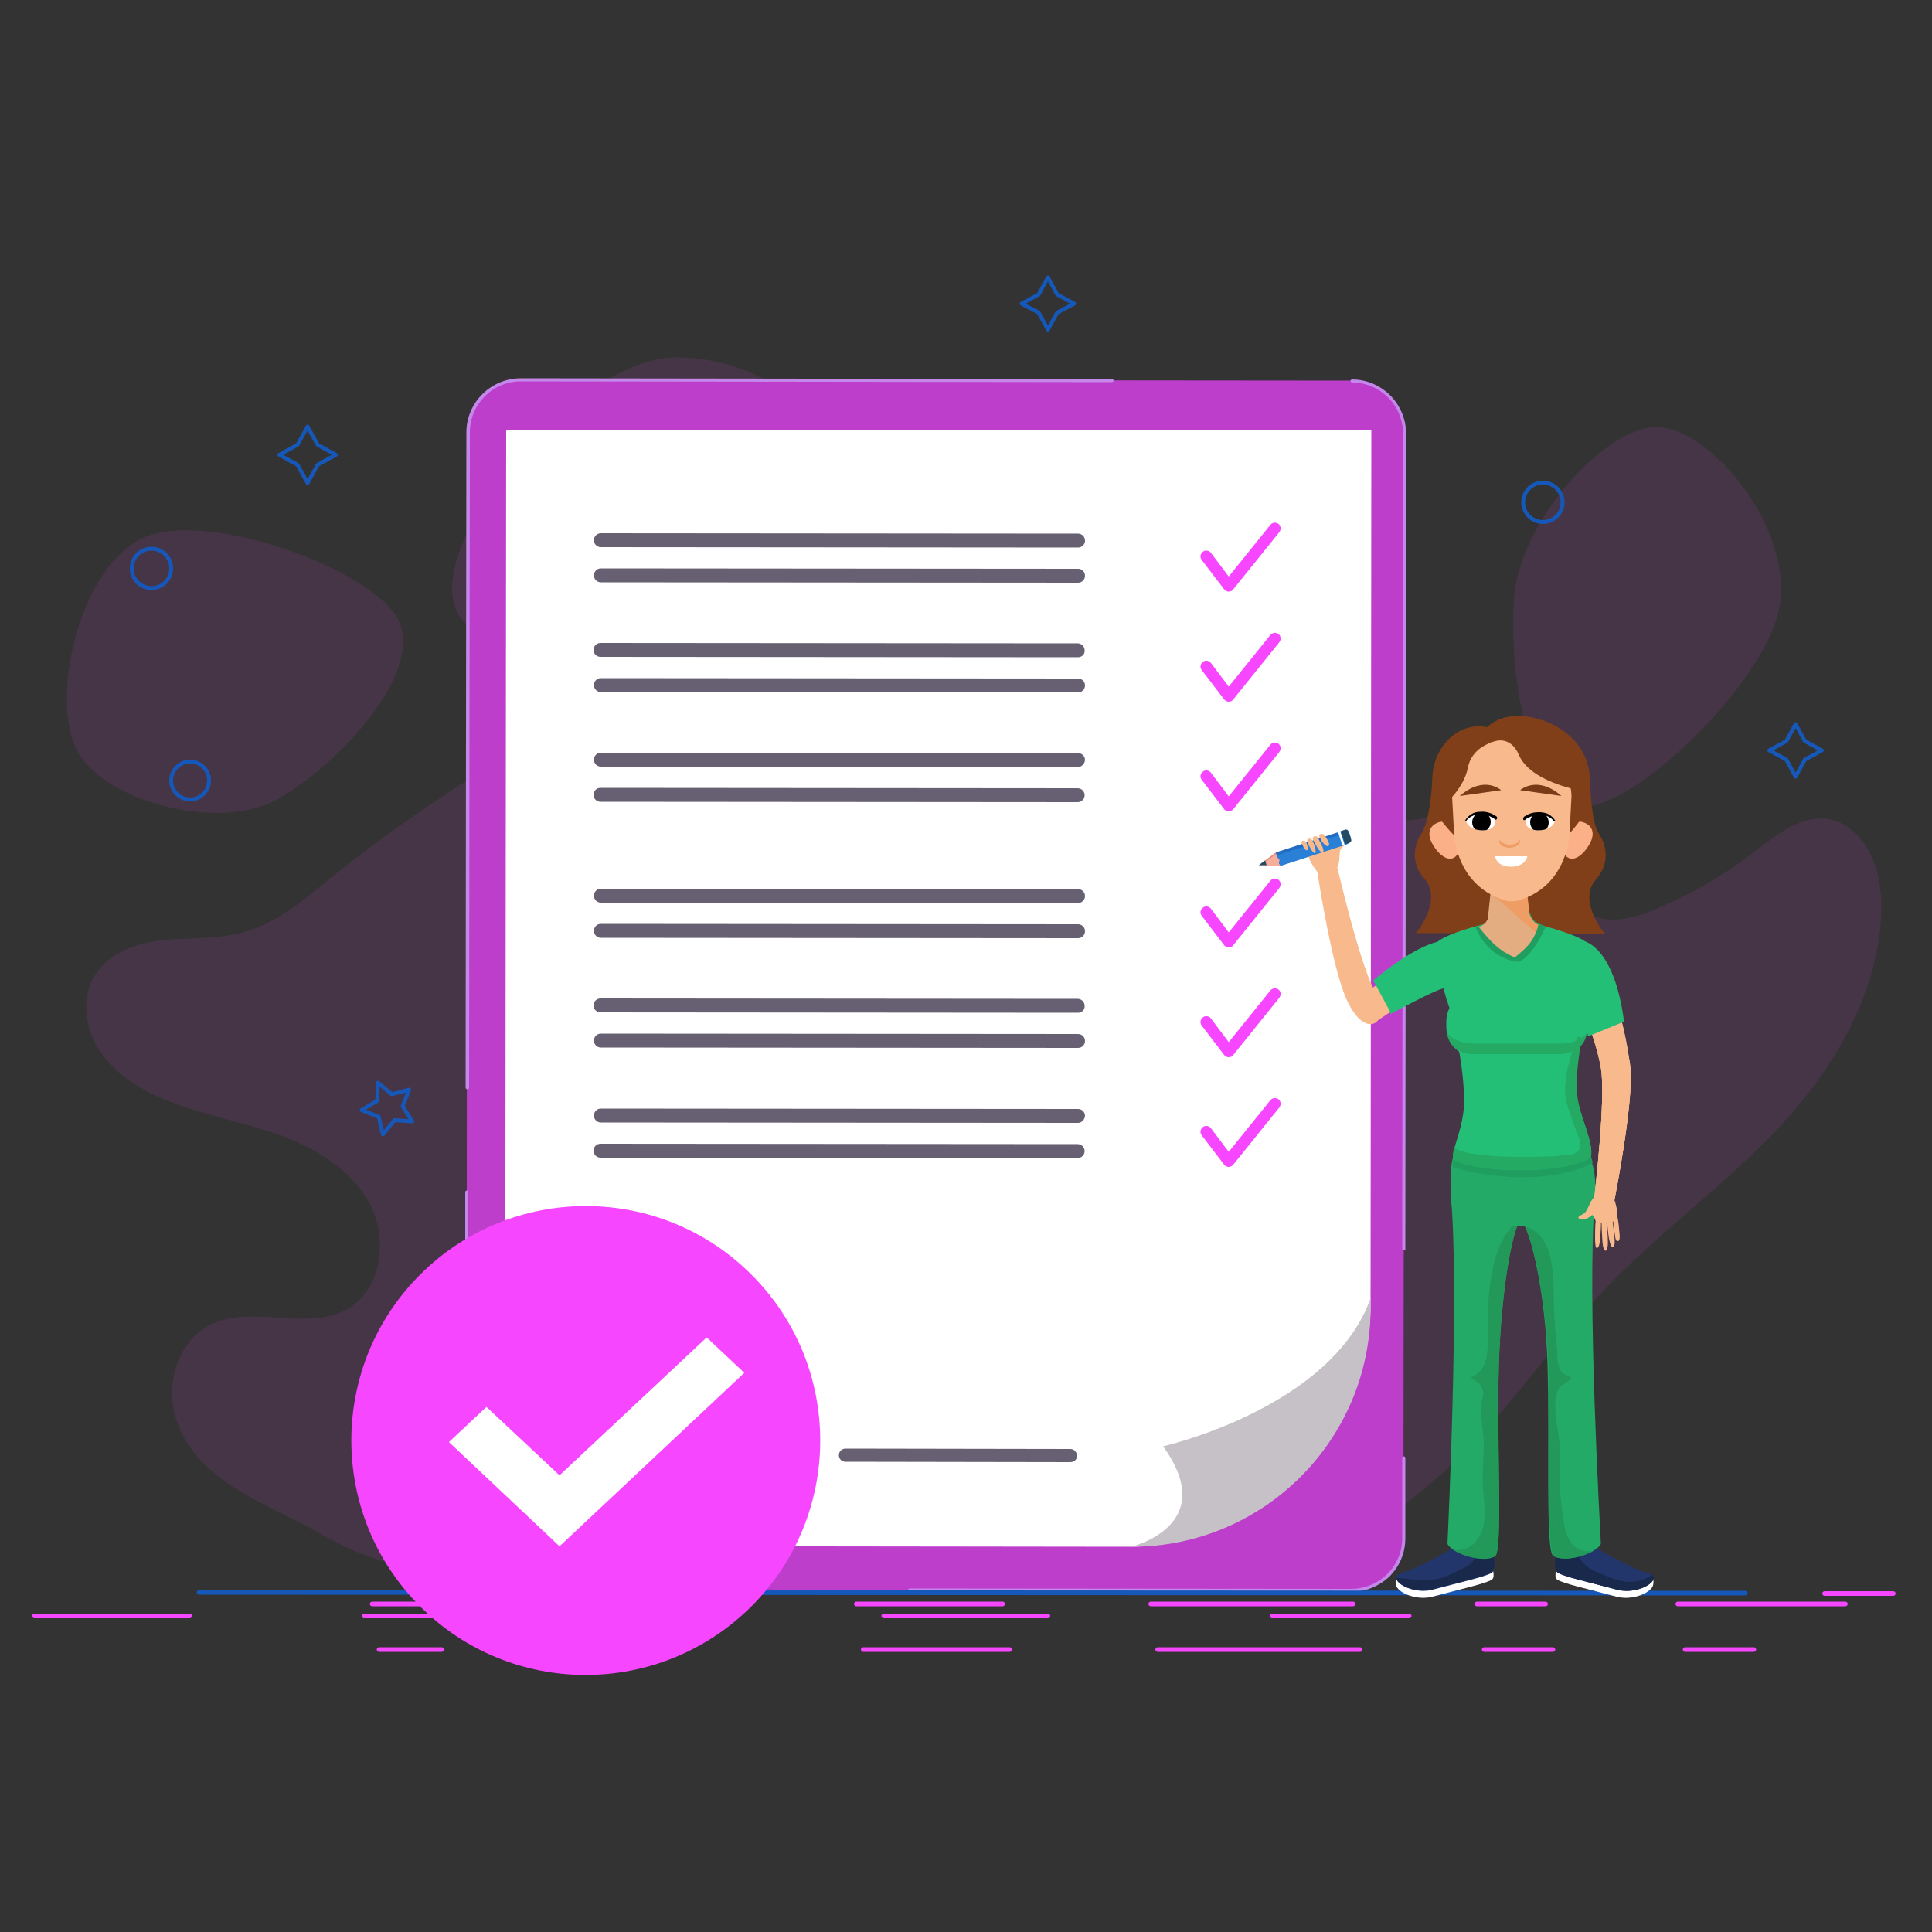 <?xml version="1.0" encoding="utf-8"?>
<!-- Generator: Adobe Illustrator 22.1.0, SVG Export Plug-In . SVG Version: 6.00 Build 0)  -->
<svg version="1.1" id="Layer_1" xmlns="http://www.w3.org/2000/svg" xmlns:xlink="http://www.w3.org/1999/xlink" x="0px" y="0px"
	 viewBox="0 0 500 500" style="enable-background:new 0 0 500 500;" xml:space="preserve">
<rect x="0" y="0" width="500" height="500" fill="#333333" stroke="none"/>
<style type="text/css">
	.st0{opacity:0.1;}
	.st1{fill:#F646FF;}
	.st2{fill:#BE3ECC;}
	.st3{fill:#C388EA;}
	.st4{fill:#FFFFFF;}
	.st5{fill:#C6C1C6;}
	.st6{fill:#E4E7EF;}
	.st7{fill:#40D3E2;}
	.st8{fill:#676072;}
	.st9{fill:none;stroke:#1558BA;stroke-linecap:round;stroke-linejoin:round;stroke-miterlimit:10;}
	.st10{fill:#1558BA;}
	.st11{fill:#F8BA8C;}
	.st12{fill:#22366B;}
	.st13{fill:#18294C;}
	.st14{fill:#22AA66;}
	.st15{fill:#229958;}
	.st16{fill:#209E5F;}
	.st17{fill:#803E19;}
	.st18{fill:#FBB087;}
	.st19{fill:none;}
	.st20{fill:#E3AC81;}
	.st21{fill:#EF9D65;}
	.st22{clip-path:url(#SVGID_2_);}
	.st23{clip-path:url(#SVGID_4_);}
	.st24{fill:#793B16;}
	.st25{fill:#24BF77;}
	.st26{fill:#24AA63;}
	.st27{fill:#E5897A;}
	.st28{fill:#F7AD9C;}
	.st29{fill:#216BC2;}
	.st30{fill:#2980D6;}
	.st31{fill:#254B62;}
	.st32{fill:#FFFFFF;stroke:#F646FF;stroke-width:6;stroke-miterlimit:10;}
</style>
<g>
	<g id="_x31__1_">
		<g class="st0">
			<path class="st1" d="M217.8,129.5c0,20.4-19.1,36.9-42.8,36.9s-58,6.3-58-14.1s34.4-59.8,58-59.8S217.8,109.1,217.8,129.5z"/>
			<path class="st1" d="M45.3,366.3c-2.4-8.7,1-19.3,9-23.4c10.8-5.5,25,1.9,35.6-4.1c9.1-5.2,10.7-18.7,5.5-27.8
				s-15-14.6-24.9-17.9s-20.3-5.1-29.8-9.4c-6.1-2.7-11.8-6.7-15.3-12.4c-3.5-5.7-4.3-13.4-0.8-19c3.7-5.9,11-8.3,17.8-9
				s13.9-0.2,20.5-2c9-2.4,16.3-8.9,23.6-14.8c16.1-13.1,33.6-24.2,51.1-35.2c5.9-3.8,12.2-7.6,19.1-8.3c10.8-1.1,21,5.6,31.9,5.9
				c8,0.3,15.6-2.8,23.4-4.6c7.8-1.8,16.7-2,22.9,3.2c7,5.9,7.7,16.8,4.7,25.5s-8.8,16.1-13.3,24.1c-4.4,8-7.5,17.7-4.4,26.4
				c3.8,10.6,15.2,15.8,24.6,21.9c9.4,6,18.6,17,14.4,27.4c-1.7,4.2-5.4,7.6-5.9,12.2c-0.9,7.3,6.7,12.6,13.4,15.5
				c10.5,4.4,21.5,7.5,32.7,9c8.4,1.2,18,2,23.2,8.8c3.6,4.7,4.1,11.5,2.1,17.1s-6,10.4-10.5,14.3c-15.9,13.7-37.9,18-58.9,18.2
				s-41.8-3.3-62.8-2.9c-18.9,0.4-37.7,4-56.6,4c-18.2,0-38-2.3-54-11.7C70,389.3,50,383.6,45.3,366.3z"/>
			<path class="st1" d="M103.3,160.9c6,13.6-15.5,36.8-31.2,45.8s-46.6,0.3-52.6-13.3s0.6-44.6,16.3-53.6
				C51.5,130.8,97.3,147.3,103.3,160.9z"/>
			<path class="st1" d="M409,208.7c-13.2-1.5-18.8-34.7-17.1-54.6c1.8-20,24.8-45.1,38.1-43.5c13.2,1.5,32.6,24.5,30.8,44.5
				C459.1,175.1,422.3,210.3,409,208.7z"/>
			<path class="st1" d="M293.8,404.8c-6.7-5-10.6-15.1-7.6-23.6c4-11.4,17.7-15.3,21.2-26.9c3-9.9-3.8-21.1-12.5-24.5
				s-18.4-0.9-26.9,3.3c-8.5,4.1-16.4,9.8-25.2,12.9c-5.6,2-11.7,2.9-17.3,1s-10.6-7.1-11.6-13.7c-1-6.8,2.4-13.5,6.5-18.7
				s9.1-9.4,12.4-15.2c4.6-7.9,5.6-17.6,7-26.9c3.1-20.5,8.2-40.6,13.4-60.6c1.8-6.8,3.6-13.8,7.8-19c6.5-8.1,17.2-9.9,24.6-16.9
				c5.4-5.1,8.7-12.6,12.8-19.1c4.1-6.5,9.9-12.7,17-12.9c8.1-0.3,14.8,7.5,17.9,16s3.5,17.9,5.2,26.9s5.3,18.3,12.4,22.7
				c8.7,5.4,19.2,1.7,29-0.1s22.2,0.3,25.5,10.9c1.3,4.3,0.9,9.3,3.1,13.1c3.7,6.1,11.8,5,17.9,2.6c9.5-3.7,18.6-8.8,26.9-15.1
				c6.3-4.8,13.1-10.5,20.5-8.9c5.2,1.1,9.3,5.9,11.3,11.4s2.1,11.8,1.4,17.7c-2.6,20.9-14.6,38.9-28.4,53s-29.6,25.5-43.2,39.9
				c-12.3,13-22.6,28.2-35.2,40.9c-12,12.2-26.5,23.7-42.5,27.3C323.5,405.5,306.9,414.6,293.8,404.8z"/>
		</g>
		<g>
			<g>
				<g>
					<g>
						<g>
							<path class="st2" d="M349.6,411.5l-144.8-0.1l-70.5-0.1c-7.5,0-13.6-6.1-13.6-13.6l0.3-285.8c0-7.5,6.1-13.6,13.6-13.6
								l215.3,0.2c7.5,0,13.6,6.1,13.6,13.6l-0.3,285.8C363.3,405.4,357.2,411.5,349.6,411.5z"/>
						</g>
						<g>
							<g>
								<path class="st3" d="M120.9,281.9L120.9,281.9c-0.2,0-0.4-0.2-0.4-0.4l0.1-92.3l0.1-77.3c0-7.7,6.3-14,14.1-14l0,0l153,0.2
									c0.2,0,0.4,0.2,0.4,0.4c0,0.2-0.2,0.4-0.4,0.4l0,0l-153-0.2l0,0c-7.3,0-13.2,5.9-13.2,13.2l-0.1,77.3l-0.1,92.3
									C121.4,281.7,121.2,281.9,120.9,281.9z"/>
							</g>
							<g>
								<path class="st3" d="M134.4,411.7L134.4,411.7c-7.8,0-14-6.3-14-14.1v-89.1c0-0.2,0.2-0.4,0.4-0.4l0,0
									c0.2,0,0.4,0.2,0.4,0.4v89.1c0,7.3,5.9,13.2,13.2,13.2c0.2,0,0.4,0.2,0.4,0.4C134.8,411.6,134.6,411.7,134.4,411.7z"/>
							</g>
							<g>
								<path class="st3" d="M349.7,412C349.7,412,349.6,412,349.7,412l-114.3-0.1c-0.2,0-0.4-0.2-0.4-0.4c0-0.2,0.2-0.4,0.4-0.4
									l0,0l114.3,0.1l0,0c3.5,0,6.8-1.4,9.3-3.8c2.5-2.5,3.9-5.8,3.9-9.3v-20.8c0-0.2,0.2-0.4,0.4-0.4l0,0c0.2,0,0.4,0.2,0.4,0.4
									v20.8c0,3.8-1.5,7.3-4.1,9.9C356.9,410.5,353.4,412,349.7,412z"/>
							</g>
							<g>
								<path class="st3" d="M363.3,323.5L363.3,323.5c-0.2,0-0.4-0.2-0.4-0.4l0.2-210.9c0-7.3-5.9-13.2-13.2-13.2
									c-0.2,0-0.4-0.2-0.4-0.4c0-0.2,0.2-0.4,0.4-0.4l0,0c7.7,0,14,6.3,14,14.1l-0.2,210.9C363.8,323.4,363.6,323.5,363.3,323.5z"
									/>
							</g>
						</g>
						<g>
							<g>
								<path class="st4" d="M291.7,400.3l-161-0.2l0.3-288.9l223.9,0.2l-0.2,226C354.7,372.2,326.5,400.4,291.7,400.3z"/>
							</g>
							<g>
								<path class="st5" d="M354.7,336v2.5c0,34.2-27.8,61.9-62,61.8c0,0,23.2-5.4,8.3-26C301,374.3,344.5,364.5,354.7,336z"/>
							</g>
						</g>
						<g>
							<path class="st6" d="M173.4,386c-17.3,0-31.4-14.1-31.4-31.5c0-17.3,14.1-31.4,31.5-31.4c17.3,0,31.4,14.1,31.4,31.5
								C204.8,371.9,190.7,386,173.4,386z M173.4,324.2c-16.7,0-30.4,13.6-30.4,30.3c0,16.7,13.6,30.4,30.3,30.4
								s30.4-13.6,30.4-30.3C203.8,337.8,190.2,324.2,173.4,324.2z"/>
						</g>
						<g>
							<path class="st6" d="M173.4,379.3c-13.7,0-24.8-11.1-24.8-24.8c0-13.7,11.1-24.8,24.8-24.8s24.8,11.1,24.8,24.8
								C198.2,368.2,186.9,379.3,173.4,379.3z M173.4,336.2c-10.1,0-18.3,8.2-18.4,18.3c0,10.1,8.2,18.3,18.3,18.4
								c10.1,0,18.3-8.2,18.4-18.3C191.8,344.5,183.4,336.2,173.4,336.2z"/>
						</g>
						<g>
							<g>
								<path class="st7" d="M171.2,368.1L171.2,368.1c-0.9,0-1.8-0.4-2.3-1.1l-11.3-14.9c-1-1.3-0.7-3.1,0.6-4c1.3-1,3.1-0.7,4,0.6
									l9.1,12l21.2-26.4c1-1.2,2.8-1.4,4.1-0.4c1.2,1,1.4,2.8,0.4,4.1l-23.5,29.2C172.9,367.7,172.1,368.1,171.2,368.1z"/>
							</g>
						</g>
					</g>
					<g>
						<path class="st8" d="M277,378.4l-58.2-0.1c-1,0-1.7-0.8-1.7-1.7l0,0c0-1,0.8-1.7,1.7-1.7L277,375c1,0,1.7,0.8,1.7,1.7l0,0
							C278.8,377.7,278,378.4,277,378.4z"/>
					</g>
					<g>
						<g>
							<path class="st8" d="M279,233.7l-123.5-0.1c-1,0-1.8-0.8-1.8-1.8l0,0c0-1,0.8-1.8,1.8-1.8l123.5,0.1c1,0,1.8,0.8,1.8,1.8l0,0
								C280.8,232.9,280,233.7,279,233.7z"/>
						</g>
						<g>
							<path class="st8" d="M279,242.8l-123.5-0.1c-1,0-1.8-0.8-1.8-1.8l0,0c0-1,0.8-1.8,1.8-1.8l123.5,0.1c1,0,1.8,0.8,1.8,1.8l0,0
								C280.8,242,280,242.8,279,242.8z"/>
						</g>
						<g>
							<g>
								<path class="st1" d="M318,245.2L318,245.2c-0.5,0-0.9-0.2-1.2-0.6L311,237c-0.5-0.6-0.4-1.6,0.3-2.1
									c0.6-0.5,1.6-0.4,2.1,0.3l4.6,6.1l10.8-13.4c0.5-0.6,1.4-0.7,2.1-0.2c0.6,0.5,0.7,1.4,0.2,2.1l-12,14.9
									C318.9,245,318.5,245.2,318,245.2z"/>
							</g>
						</g>
					</g>
					<g>
						<g>
							<path class="st8" d="M279,262.1L155.4,262c-1,0-1.8-0.8-1.8-1.8l0,0c0-1,0.8-1.8,1.8-1.8l123.5,0.1c1,0,1.8,0.8,1.8,1.8l0,0
								C280.8,261.3,280,262.1,279,262.1z"/>
						</g>
						<g>
							<path class="st8" d="M279,271.2l-123.5-0.1c-1,0-1.8-0.8-1.8-1.8l0,0c0-1,0.8-1.8,1.8-1.8l123.5,0.1c1,0,1.8,0.8,1.8,1.8l0,0
								C280.8,270.4,280,271.2,279,271.2z"/>
						</g>
						<g>
							<g>
								<path class="st1" d="M318,273.6L318,273.6c-0.5,0-0.9-0.2-1.2-0.6l-5.8-7.6c-0.5-0.6-0.4-1.6,0.3-2.1
									c0.6-0.5,1.6-0.4,2.1,0.3l4.6,6.1l10.8-13.4c0.5-0.6,1.4-0.7,2.1-0.2c0.6,0.5,0.7,1.4,0.2,2.1l-12,14.9
									C318.9,273.4,318.5,273.6,318,273.6z"/>
							</g>
						</g>
					</g>
					<g>
						<g>
							<path class="st8" d="M279,290.6l-123.5-0.1c-1,0-1.8-0.8-1.8-1.8l0,0c0-1,0.8-1.8,1.8-1.8L279,287c1,0,1.8,0.8,1.8,1.8l0,0
								C280.7,289.8,279.9,290.6,279,290.6z"/>
						</g>
						<g>
							<path class="st8" d="M278.9,299.7l-123.5-0.1c-1,0-1.8-0.8-1.8-1.8l0,0c0-1,0.8-1.8,1.8-1.8l123.5,0.1c1,0,1.8,0.8,1.8,1.8
								l0,0C280.7,298.9,279.9,299.7,278.9,299.7z"/>
						</g>
						<g>
							<g>
								<path class="st1" d="M318,302L318,302c-0.5,0-0.9-0.2-1.2-0.6l-5.8-7.6c-0.5-0.6-0.4-1.6,0.3-2.1c0.6-0.5,1.6-0.4,2.1,0.3
									l4.6,6.1l10.8-13.4c0.5-0.6,1.4-0.7,2.1-0.2c0.6,0.5,0.7,1.4,0.2,2.1l-12,14.9C318.8,301.8,318.4,302,318,302z"/>
							</g>
						</g>
					</g>
					<g>
						<g>
							<path class="st8" d="M279,141.7l-123.5-0.1c-1,0-1.8-0.8-1.8-1.8l0,0c0-1,0.8-1.8,1.8-1.8l123.5,0.1c1,0,1.8,0.8,1.8,1.8l0,0
								C280.8,140.9,280,141.7,279,141.7z"/>
						</g>
						<g>
							<path class="st8" d="M279,150.8l-123.5-0.1c-1,0-1.8-0.8-1.8-1.8l0,0c0-1,0.8-1.8,1.8-1.8l123.5,0.1c1,0,1.8,0.8,1.8,1.8l0,0
								C280.8,150,280,150.8,279,150.8z"/>
						</g>
						<g>
							<g>
								<path class="st1" d="M318,153.1L318,153.1c-0.5,0-0.9-0.2-1.2-0.6l-5.8-7.6c-0.5-0.6-0.4-1.6,0.3-2.1
									c0.6-0.5,1.6-0.4,2.1,0.3l4.6,6.1l10.8-13.4c0.5-0.6,1.4-0.7,2.1-0.2c0.6,0.5,0.7,1.4,0.2,2.1l-12,14.9
									C318.9,152.9,318.5,153.1,318,153.1z"/>
							</g>
						</g>
					</g>
					<g>
						<g>
							<path class="st8" d="M279,170.1L155.4,170c-1,0-1.8-0.8-1.8-1.8l0,0c0-1,0.8-1.8,1.8-1.8l123.5,0.1c1,0,1.8,0.8,1.8,1.8l0,0
								C280.8,169.3,280,170.1,279,170.1z"/>
						</g>
						<g>
							<path class="st8" d="M279,179.2l-123.5-0.1c-1,0-1.8-0.8-1.8-1.8l0,0c0-1,0.8-1.8,1.8-1.8l123.5,0.1c1,0,1.8,0.8,1.8,1.8l0,0
								C280.8,178.4,280,179.2,279,179.2z"/>
						</g>
						<g>
							<g>
								<path class="st1" d="M318,181.6L318,181.6c-0.5,0-0.9-0.2-1.2-0.6l-5.8-7.6c-0.5-0.6-0.4-1.6,0.3-2.1
									c0.6-0.5,1.6-0.4,2.1,0.3l4.6,6.1l10.8-13.4c0.5-0.6,1.4-0.7,2.1-0.2c0.6,0.5,0.7,1.4,0.2,2.1l-12,14.9
									C318.9,181.4,318.5,181.6,318,181.6z"/>
							</g>
						</g>
					</g>
					<g>
						<g>
							<path class="st8" d="M279,198.5l-123.5-0.1c-1,0-1.8-0.8-1.8-1.8l0,0c0-1,0.8-1.8,1.8-1.8l123.5,0.1c1,0,1.8,0.8,1.8,1.8l0,0
								C280.7,197.7,279.9,198.5,279,198.5z"/>
						</g>
						<g>
							<path class="st8" d="M278.9,207.6l-123.5-0.1c-1,0-1.8-0.8-1.8-1.8l0,0c0-1,0.8-1.8,1.8-1.8l123.5,0.1c1,0,1.8,0.8,1.8,1.8
								l0,0C280.7,206.8,279.9,207.6,278.9,207.6z"/>
						</g>
						<g>
							<g>
								<path class="st1" d="M318,210L318,210c-0.5,0-0.9-0.2-1.2-0.6l-5.8-7.6c-0.5-0.6-0.4-1.6,0.3-2.1c0.6-0.5,1.6-0.4,2.1,0.3
									l4.6,6.1l10.8-13.4c0.5-0.6,1.4-0.7,2.1-0.2c0.6,0.5,0.7,1.4,0.2,2.1l-12,14.9C318.8,209.8,318.4,210,318,210z"/>
							</g>
						</g>
					</g>
				</g>
			</g>
			<circle class="st9" cx="49.2" cy="202" r="4.9"/>
			<circle class="st9" cx="39.2" cy="147.1" r="5.1"/>
			<circle class="st9" cx="399.3" cy="130" r="5.1"/>
			<polygon class="st9" points="271.2,71.8 273.6,76.2 278,78.6 273.6,80.9 271.2,85.3 268.8,80.9 264.4,78.6 268.8,76.2 			"/>
			<polygon class="st9" points="106.7,290.2 102.1,289.9 99.1,293.6 98,289 93.6,287.3 97.6,284.9 97.8,280.2 101.4,283.2 
				105.9,282 104.2,286.3 			"/>
			<polygon class="st9" points="79.6,110.4 82.2,115.1 86.9,117.7 82.2,120.3 79.6,125 77,120.3 72.3,117.7 77,115.1 			"/>
			<polygon class="st9" points="464.7,187.4 467.1,191.8 471.5,194.2 467.1,196.6 464.7,201 462.3,196.6 457.9,194.2 462.3,191.8 
							"/>
		</g>
		<g>
			<g>
				<path class="st10" d="M451.7,412.9L451.7,412.9l-400.2-0.2c-0.3,0-0.6-0.3-0.6-0.6c0-0.3,0.3-0.6,0.6-0.6l0,0l400.2,0.2
					c0.3,0,0.6,0.3,0.6,0.6S452,412.9,451.7,412.9z"/>
			</g>
			<g>
				<g>
					<path class="st1" d="M364.7,418.8h-35.5c-0.3,0-0.6-0.3-0.6-0.6s0.3-0.6,0.6-0.6h35.5c0.3,0,0.6,0.3,0.6,0.6
						S365,418.8,364.7,418.8z"/>
				</g>
				<g>
					<path class="st1" d="M271.2,418.8h-42.5c-0.3,0-0.6-0.3-0.6-0.6s0.3-0.6,0.6-0.6h42.5c0.3,0,0.6,0.3,0.6,0.6
						S271.5,418.8,271.2,418.8z"/>
				</g>
				<g>
					<path class="st1" d="M165.7,418.8H94.2c-0.3,0-0.6-0.3-0.6-0.6s0.3-0.6,0.6-0.6h71.5c0.3,0,0.6,0.3,0.6,0.6
						S165.9,418.8,165.7,418.8z"/>
				</g>
				<g>
					<path class="st1" d="M49.1,418.8H8.9c-0.3,0-0.6-0.3-0.6-0.6s0.3-0.6,0.6-0.6h40.2c0.3,0,0.6,0.3,0.6,0.6
						S49.4,418.8,49.1,418.8z"/>
				</g>
			</g>
			<g>
				<g>
					<path class="st1" d="M453.9,427.5h-17.8c-0.3,0-0.6-0.3-0.6-0.6s0.3-0.6,0.6-0.6h17.8c0.3,0,0.6,0.3,0.6,0.6
						S454.2,427.5,453.9,427.5z"/>
				</g>
				<g>
					<path class="st1" d="M401.9,427.5h-17.8c-0.3,0-0.6-0.3-0.6-0.6s0.3-0.6,0.6-0.6h17.8c0.3,0,0.6,0.3,0.6,0.6
						S402.2,427.5,401.9,427.5z"/>
				</g>
				<g>
					<path class="st1" d="M352,427.5h-52.4c-0.3,0-0.6-0.3-0.6-0.6s0.3-0.6,0.6-0.6H352c0.3,0,0.6,0.3,0.6,0.6
						S352.3,427.5,352,427.5z"/>
				</g>
				<g>
					<path class="st1" d="M261.3,427.5h-37.9c-0.3,0-0.6-0.3-0.6-0.6s0.3-0.6,0.6-0.6h37.9c0.3,0,0.6,0.3,0.6,0.6
						S261.6,427.5,261.3,427.5z"/>
				</g>
				<g>
					<path class="st1" d="M174.4,427.5h-23.9c-0.3,0-0.6-0.3-0.6-0.6s0.3-0.6,0.6-0.6h23.9c0.3,0,0.6,0.3,0.6,0.6
						S174.7,427.5,174.4,427.5z"/>
				</g>
				<g>
					<path class="st1" d="M114.3,427.5H98.1c-0.3,0-0.6-0.3-0.6-0.6s0.3-0.6,0.6-0.6h16.2c0.3,0,0.6,0.3,0.6,0.6
						S114.6,427.5,114.3,427.5z"/>
				</g>
			</g>
			<g>
				<g>
					<path class="st1" d="M477.6,415.7h-43.4c-0.3,0-0.6-0.3-0.6-0.6s0.3-0.6,0.6-0.6h43.4c0.3,0,0.6,0.3,0.6,0.6
						S477.9,415.7,477.6,415.7z"/>
				</g>
				<g>
					<path class="st1" d="M490,413h-17.8c-0.3,0-0.6-0.3-0.6-0.6s0.3-0.6,0.6-0.6H490c0.3,0,0.6,0.3,0.6,0.6S490.3,413,490,413z"/>
				</g>
				<g>
					<path class="st1" d="M400,415.7h-17.8c-0.3,0-0.6-0.3-0.6-0.6s0.3-0.6,0.6-0.6H400c0.3,0,0.6,0.3,0.6,0.6
						S400.4,415.7,400,415.7z"/>
				</g>
				<g>
					<path class="st1" d="M350.2,415.7h-52.4c-0.3,0-0.6-0.3-0.6-0.6s0.3-0.6,0.6-0.6h52.4c0.3,0,0.6,0.3,0.6,0.6
						S350.5,415.7,350.2,415.7z"/>
				</g>
				<g>
					<path class="st1" d="M259.5,415.7h-37.9c-0.3,0-0.6-0.3-0.6-0.6s0.3-0.6,0.6-0.6h37.9c0.3,0,0.6,0.3,0.6,0.6
						S259.8,415.7,259.5,415.7z"/>
				</g>
				<g>
					<path class="st1" d="M172.6,415.7h-23.9c-0.3,0-0.6-0.3-0.6-0.6s0.3-0.6,0.6-0.6h23.9c0.3,0,0.6,0.3,0.6,0.6
						S172.9,415.7,172.6,415.7z"/>
				</g>
				<g>
					<path class="st1" d="M112.5,415.7H96.3c-0.3,0-0.6-0.3-0.6-0.6s0.3-0.6,0.6-0.6h16.2c0.3,0,0.6,0.3,0.6,0.6
						S112.8,415.7,112.5,415.7z"/>
				</g>
			</g>
		</g>
	</g>
	<g>
		<g>
			<g>
				<g>
					<path class="st11" d="M417.8,310.6l-5.2-0.7c0,0,3.1-26,1.7-33.6c-1.6-8.5-5.5-17-5.5-17s-2.1-16.9,1.9-15.2
						s10.1,20.5,11.2,32.4C422.8,285.5,417.8,310.6,417.8,310.6z"/>
					<g>
						<g>
							<path class="st4" d="M370.8,413.2c7.5-2,13.8-3.4,15.3-4.4c1-0.7,0-3.3,0-3.3l-8.1-4.2l-16.7,7c0,0-0.4,1.7,0.3,2.6
								C362.8,412.6,367,414.2,370.8,413.2z"/>
							<path class="st4" d="M418.3,413.2c-7.5-2-13.8-3.4-15.3-4.4c-1-0.7,0-3.3,0-3.3l8.1-4.2l16.7,7c0,0,0.4,1.7-0.3,2.6
								C426.3,412.6,422.1,414.2,418.3,413.2z"/>
							<path class="st12" d="M418.5,411.4c-7.5-2-13.9-3.4-15.3-4.4c-1.5-1,0-7.6,0-7.6l8.1,0.2c0,0,11.3,6.6,14.5,7.3
								C431.6,408,424.5,413,418.5,411.4z"/>
							<path class="st13" d="M427.6,407.6c-1.7,1.2-4.1,1.9-6.1,1.8c-1.8-0.1-3.5-0.6-5.2-1.3c-1.7-0.7-3.8-1.4-5.3-2.5
								c-2.2-1.6-3.2-4-4.7-6.1l-3.2-0.1c0,0-1.5,6.6,0,7.6s7.9,2.4,15.3,4.4C423.6,412.8,429.5,409.4,427.6,407.6z"/>
							<path class="st14" d="M394.2,316.6c2.1,3.2,5.8,18.1,6.3,36.7c0.6,20.1-0.6,48.2,1.5,49.4c3.5,2,11.6-1,12.3-3.2
								c-0.2-4.3-3.6-63.7-1.6-88.5C401.2,304.2,389.6,309.2,394.2,316.6z"/>
							<path class="st15" d="M406.9,399.6c-2.4-2.8-2.4-7.7-2.9-11.2c-0.7-5.6,0.2-11-0.6-16.6c-0.5-3.6-1.7-8.8-0.1-12.2
								c0.6-1.2,2.3-1.7,3.1-2.7c0.6-0.6-1.3-1.1-1.7-1.3c-0.5-0.3-0.9-1-1.1-1.5c-0.7-1.7-0.5-3.8-0.7-5.6c-0.3-3-0.6-6-0.7-9
								c-0.4-7,1.1-19.3-7.4-22c2.1,4.5,5.3,18.6,5.9,35.8c0.6,20.1-0.6,48.2,1.5,49.4c2.5,1.4,7.3,0.3,10.1-1.3
								C410.2,401.6,408.3,401.3,406.9,399.6z"/>
							<path class="st12" d="M370.8,411.4c7.5-2,13.9-3.4,15.3-4.4s0-7.6,0-7.6l-8.1,0.1c0,0-11.3,6.6-14.5,7.3
								C357.7,408,364.8,413,370.8,411.4z"/>
							<path class="st13" d="M386.1,399.4l-4.3,0.1c0.7,2.2,0.1,4.8-2.4,6c-2.5,1.3-5.4,2.8-8.2,3.3c-3.1,0.6-6.4-0.3-9.5-0.4
								c-0.2,0-0.3,0-0.4-0.1c0.1,1.8,5,4.2,9.4,3c7.5-2,13.9-3.4,15.3-4.4C387.6,406,386.1,399.4,386.1,399.4z"/>
							<path class="st14" d="M393.3,316c-2.1,3.2-4.8,18.6-5.4,37.3c-0.6,20.1,1.1,48.2-1,49.4c-3.5,2-11.6-1-12.3-3.2
								c0.2-4.4,3-63.6,1-88.6C387,304.2,397.9,308.6,393.3,316z"/>
							<path class="st15" d="M393.3,316c0.2-0.2,0.3-0.5,0.4-0.7c-5.9,4-7.6,12.3-8.3,19.1c-0.5,4.8-0.1,9.5-0.4,14.3
								c-0.2,1.9-0.3,4-1.5,5.6c-0.8,1-1.8,1.6-2.9,2.3c1.1,0.7,2.4,1.3,2.9,2.5c1,2.1-0.4,3.4-0.3,5.5c0.1,3.1,0.8,6.2,0.8,9.3
								c0,3.2-0.3,6.3-0.3,9.4c0.1,4.6,1.7,10.4-1,14.6c-1.8,2.8-3.8,3.3-6.4,3.3c2.7,1.7,8,3.1,10.6,1.6c2.1-1.2,0.3-29.3,1-49.4
								C388.4,334.6,391.2,319.2,393.3,316z"/>
							<path class="st14" d="M412.7,310.9c-1,8-35.9,8.6-36.9,1.5c-0.5-3.3-0.5-8-0.2-10.7c0.1-0.7,0.2-1.3,0.3-1.7
								c0.6-1.8,34.6-5.6,35.6-0.5c0.1,0,0.3,0.5,0.5,1.4C412.7,302.9,413.2,307,412.7,310.9z"/>
							<path class="st16" d="M412.2,300.9c-0.5,0.4-1.1,0.6-1.7,0.9c-9,3.6-19.2,3.4-28.7,1.7c-1.9-0.4-4.1-0.8-6-1.7
								c0.1-0.7,0.2-1.3,0.3-1.7c0.6-1.8,34.6-5.6,35.6-0.5C411.8,299.5,412,300,412.2,300.9z"/>
							<g>
								<path class="st17" d="M370.7,201.6c0,0-0.5,10.9-2.9,14.2c0,0-4.2,5.9,0.8,11.6s-2.2,14.1-2.2,14.1h24.1v-41.3L370.7,201.6z
									"/>
								<path class="st17" d="M411.5,201.7c0,0,0.1,10.9,2.4,14.2c0,0,4.2,5.9-0.8,11.6s2.2,14.1,2.2,14.1h-24.1v-41.3L411.5,201.7z
									"/>
								<path class="st17" d="M410.2,205.1c0,10.7-8.6,19.3-19.3,19.3s-19.3-8.6-19.3-19.3s8.6-17.7,19.3-17.7
									S410.2,194.4,410.2,205.1z"/>
								<g>
									<g>
										<g>
											<path class="st18" d="M377.2,215.5c1,2.2,0.9,5.8-1.2,6.6s-4.6-2.1-5.6-4.3s-0.4-4.1,1.7-4.9S376.2,213.3,377.2,215.5z"
												/>
										</g>
									</g>
									<line class="st19" x1="372.7" y1="215.5" x2="376.2" y2="218.3"/>
								</g>
								<g>
									<g>
										<g>
											<path class="st18" d="M404.9,215.5c-1,2.2-0.9,5.8,1.2,6.6s4.6-2.1,5.6-4.3s0.4-4.1-1.7-4.9S405.9,213.3,404.9,215.5z"/>
										</g>
									</g>
									<line class="st19" x1="409.7" y1="215.5" x2="406.2" y2="218.3"/>
								</g>
								<path class="st17" d="M408.7,212.6c0,0-7.7,11.3-17.5,11.3s-18-11.3-18-11.3c0-9.4,8.2-22.7,18-22.7
									C401,189.9,408.7,203.2,408.7,212.6z"/>
								<g>
									<polygon class="st20" points="386.1,227.7 383.8,249.7 397.1,249.7 394.8,227.5 									"/>
									<polygon class="st21" points="385.8,231.4 396.1,239.4 395,228.7 									"/>
								</g>
								<g>
									<g>
										<path id="XMLID_15_" class="st11" d="M391.2,191.1L391.2,191.1c-8.2,0-15.4,7.2-15.4,15l0.5,9.4c0,0,0.2,13.3,12.8,17.4
											c1.4,0.5,2.9,0.5,4.3,0c12.6-4,12.8-17.4,12.8-17.4l0.5-9.4C406.6,198.3,399.4,191.1,391.2,191.1z"/>
									</g>
								</g>
								<g>
									<g>
										<g>
											<g>
												<path id="XMLID_14_" class="st4" d="M394.8,212.4c0,0,0-2,3.8-1.7c3.4,0.2,3.8,1.8,3.8,1.8s-0.5,2.3-4.2,2.4
													C394.5,214.9,394.8,212.4,394.8,212.4z"/>
											</g>
											<g>
												<g>
													<g>
														<g>
															<g>
																<defs>
																	<path id="SVGID_1_" d="M394.8,212.4c0,0,0-2,3.8-1.7c3.4,0.2,3.8,1.8,3.8,1.8s-0.5,2.3-4.2,2.4
																		C394.5,214.9,394.8,212.4,394.8,212.4z"/>
																</defs>
																<clipPath id="SVGID_2_">
																	<use xlink:href="#SVGID_1_"  style="overflow:visible;"/>
																</clipPath>
																<path class="st22" d="M400.8,212.9c0,1.4-1.1,2.6-2.4,2.5c-1.3,0-2.4-1.2-2.4-2.6c0-1.4,1.1-2.6,2.4-2.5
																	C399.8,210.3,400.8,211.4,400.8,212.9z"/>
															</g>
														</g>
													</g>
												</g>
											</g>
										</g>
										<g>
											<path d="M394.4,211.4c0.2-0.2,0.3-0.2,0.5-0.3s0.3-0.2,0.5-0.3c0.4-0.2,0.7-0.3,1.1-0.4c0.7-0.2,1.5-0.2,2.2-0.2
												c0.8,0.1,1.5,0.2,2.2,0.6c0.6,0.4,1.2,0.9,1.6,1.6c0,0.1,0,0.2-0.1,0.2s-0.2,0-0.2,0l0,0c-0.4-0.6-1-1-1.6-1.3
												s-1.3-0.4-2-0.4s-1.4,0.1-2,0.3c-0.3,0.1-0.6,0.2-1,0.4c-0.2,0.1-0.3,0.2-0.4,0.2c-0.1,0.1-0.3,0.2-0.4,0.3l0,0
												c-0.2,0.2-0.5,0.2-0.6,0C394.2,211.8,394.2,211.6,394.4,211.4L394.4,211.4z"/>
										</g>
									</g>
									<g>
										<g>
											<g>
												<path id="XMLID_13_" class="st4" d="M387,212.4c0,0,0-2-3.8-1.7c-3.4,0.2-3.8,1.8-3.8,1.8s0.5,2.3,4.2,2.4
													C387.3,214.9,387,212.4,387,212.4z"/>
											</g>
											<g>
												<g>
													<g>
														<g>
															<g>
																<defs>
																	<path id="SVGID_3_" d="M387,212.4c0,0,0-2-3.8-1.7c-3.4,0.2-3.8,1.8-3.8,1.8s0.5,2.3,4.2,2.4
																		C387.3,214.9,387,212.4,387,212.4z"/>
																</defs>
																<clipPath id="SVGID_4_">
																	<use xlink:href="#SVGID_3_"  style="overflow:visible;"/>
																</clipPath>
																<path class="st23" d="M381,212.8c0,1.4,1.1,2.6,2.4,2.5c1.3,0,2.4-1.2,2.4-2.6c0-1.4-1.1-2.6-2.4-2.5
																	S381,211.4,381,212.8z"/>
															</g>
														</g>
													</g>
												</g>
											</g>
										</g>
										<g>
											<path d="M386.8,212c-0.1-0.1-0.2-0.2-0.4-0.3c-0.1-0.1-0.3-0.2-0.4-0.2c-0.3-0.2-0.6-0.3-1-0.4c-0.6-0.2-1.3-0.3-2-0.3
												s-1.4,0.1-2,0.4c-0.6,0.3-1.2,0.7-1.6,1.3l0,0c0,0.1-0.1,0.1-0.2,0c-0.1,0-0.1-0.1,0-0.2c0.4-0.7,1-1.2,1.6-1.6
												c0.6-0.4,1.4-0.6,2.2-0.6c0.8-0.1,1.5,0,2.2,0.2c0.4,0.1,0.7,0.2,1.1,0.4c0.2,0.1,0.3,0.2,0.5,0.3s0.3,0.2,0.5,0.3
												c0.2,0.2,0.2,0.4,0.1,0.6C387.3,212.2,387,212.2,386.8,212C386.9,212.1,386.8,212.1,386.8,212L386.8,212z"/>
										</g>
									</g>
									<path class="st24" d="M393.4,204.5c0,0,4.4-4,10.7,1.5L393.4,204.5z"/>
									<path class="st24" d="M388.5,204.5c0,0-4.4-4-10.7,1.5L388.5,204.5z"/>
									<path class="st4" d="M386.9,221.6h8.4c0,0-0.5,2.7-4.2,2.7C387.3,224.4,386.9,221.6,386.9,221.6z"/>
								</g>
								<path class="st17" d="M385.8,192.2c0,0-4.9,1.4-5.9,6.4c-1,5.4-6.1,9.7-6.1,9.7s2.2-12.9,2.4-13.2
									C376.5,194.7,385.8,192.2,385.8,192.2z"/>
								<path class="st17" d="M385.8,192.2c0,0,4.8-2.6,7.3,3.2c2.9,6.8,15.1,9,15.1,9s1.6-8.1-6.4-11.5
									C393.9,189.4,390.6,189.3,385.8,192.2z"/>
								<path class="st17" d="M384.9,188.2c0,0,3.8-4.4,12.2-2.4c7,1.6,14.1,7,14.4,15.9l-3.2,2.9L396,192L384.9,188.2z"/>
								<path class="st17" d="M384.9,188.2c0,0-6-1.7-10.8,4c-6.3,7.5-2,17.2-2,17.2l7.7-14L384.9,188.2z"/>
							</g>
							<path class="st25" d="M411.7,299.5c-6.9,4.6-30.1,4.1-35.6,0.5c-0.2-0.6-0.1-1.5,0.3-2.9c0.8-2.9,2.6-7.4,2.5-12.6
								c-0.1-10.7-3.7-23.4-3.7-23.4s2,0.8-0.1-0.2v-0.1c0-0.1,0-0.1-0.1-0.2l0,0l0,0v-0.1c-0.1-0.2-0.2-0.5-0.3-0.9
								c-0.1-0.2-0.1-0.4-0.2-0.6c0-0.1,0-0.1-0.1-0.2c0-0.1-0.1-0.2-0.1-0.4l0,0l0,0c-0.5-1.7-1-3.6-1.5-5.4
								c-0.1-0.3-0.2-0.6-0.2-0.9c0,0,0,0,0-0.1c-0.8-3.1-1.6-7.3-0.9-7.9c0.1-0.1,0.2-0.2,0.4-0.4l0,0c1.8-1.6,7.5-3.4,11.4-4.4
								l0,0c2.1-0.6,6.5-1.6,7.6-1.8c0,0,3.7,0.8,7.7,1.9l0,0c4.1,1.1,9.8,2.9,11.5,4.3l0,0c0.2,0.2,0.3,0.3,0.4,0.5
								c0.4,0.6,0.2,2.9-0.1,6.3c-0.3,3.7-0.7,7.5-0.8,11.3c0,0.1,0,0.1,0,0.1c-0.1,2.1-0.4,4.3-0.7,6.6c-0.7,5.1-1.6,10.3-1.1,15
								C408.7,288.6,412.6,295.9,411.7,299.5z"/>
							<path class="st25" d="M402.8,273.7h-20.5c-4.4,0-8-3.6-8-8v-1.3c0-4.4,3.6-8,8-8h20.5c4.4,0,6.2,0.2,6.2,4.5l1.8,4.8
								C410.8,270.1,407.2,273.7,402.8,273.7z"/>
							<path class="st26" d="M411.7,299.5c-6.9,4.6-30.1,4.1-35.6,0.5c-0.2-0.6-0.1-1.5,0.3-2.9c4.8,3.2,27.4,2.4,30.5,1.6
								c3.4-0.8,1.6-4.6,1.6-4.6s-1.1-2.3-3-8.5c-1.9-6.3,2.7-17.1,2.7-17.1c0.3-0.3,0.7-0.2,1.1,0c-0.7,5.1-1.6,10.3-1.1,15
								C408.7,288.6,412.6,295.9,411.7,299.5z"/>
							<path class="st16" d="M400,239.9c-0.8,1.8-4,8.3-7.2,9c0,0-7.6-0.5-10.9-8.9c0.6-0.2,1.2-0.3,1.8-0.5l0,0
								c0.1,0,0.1-0.1,0.2-0.1l0.1-0.1c0.4-0.3,1-0.8,1.7-1.7c0-0.1,0.1-0.1,0.1-0.2c0.1-0.1,0.1-0.2,0.2-0.3c0-0.1,0.1-0.1,0.1-0.2
								c0.2-0.3,0.3-0.6,0.4-1c0.6,0,1.4-0.1,2.2-0.1l0,0c2.3-0.1,5,0,7.2,0.3c0.2,0.7,0.5,1.2,0.8,1.7c0.7,1,1.9,1.4,2.3,1.5
								c0.1,0,0.1,0,0.1,0l0,0C399.2,239.7,399.6,239.8,400,239.9z"/>
						</g>
					</g>
					<path class="st11" d="M417.8,310.6l-5.2-0.7c0,0,3.1-26,1.7-33.6c-1.6-8.5-5.5-17-5.5-17s-2.1-16.9,1.9-15.2
						s10.1,20.5,11.2,32.4C422.8,285.5,417.8,310.6,417.8,310.6z"/>
					<path class="st25" d="M409.7,243.5c0,0,8,1,10.6,20.9l-9.3,3.8c0,0-2.6-10.6-3.8-11.5C405.9,255.8,408.7,243.1,409.7,243.5z"/>
					<g>
						<path class="st11" d="M418.5,315.2c0.5-1.7-1.3-8.3-3.4-8.1c-1.2,0.2-3.2,4.9-3.1,7.3c0.5,0.3,0.8,1.2,1,1.7
							S418,317,418.5,315.2z"/>
						<path class="st11" d="M414.7,321.2c-0.1-1.3-0.2-3.3-0.2-5c0.4,0,0.8-0.1,1.2-0.2c0.2,1.6,0.4,3.7,0.4,4.9
							c0.1,1.8-0.2,2.7-0.6,2.8C415.1,323.6,414.8,322.8,414.7,321.2z"/>
						<path class="st11" d="M416.4,320.5c-0.2-1.2-0.4-3-0.5-4.7c0.4,0,0.9-0.2,1.3-0.3c0.3,1.5,0.5,3.5,0.6,4.7
							c0.2,1.7,0,2.5-0.4,2.6C417,322.8,416.7,322,416.4,320.5z"/>
						<path class="st11" d="M417.9,319.3c-0.2-1-0.4-2.6-0.4-4c0.3,0,0.8-0.2,1.1-0.3c0.3,1.3,0.4,3,0.5,4c0.2,1.4,0,2.2-0.4,2.2
							C418.3,321.3,418,320.7,417.9,319.3z"/>
						<path class="st11" d="M412.8,320.6c0-1.2,0-3.5,0.2-5.1c0.4,0,1,0.4,1.3,0.3c0.1,1.5-0.1,3.5-0.2,4.7
							c-0.1,1.7-0.4,2.5-0.9,2.5C413,323,412.8,322.1,412.8,320.6z"/>
						<path class="st11" d="M410,314c1-0.7,1.5-3.6,2.9-4.4c0.2,0.3,1.6,2.2,1.9,2.5c-1.2,1-2.5,2.2-3.5,2.9c-1.4,1-2.5,0.6-2.8,0.2
							C408.3,314.8,409.6,314.3,410,314z"/>
					</g>
					<g>
						<path class="st25" d="M376.8,244.3c0,0-3.7-5-21.4,9.4l4.5,8.7c0,0,12.3-6.7,13.8-6.6C375.3,255.9,377.9,244.7,376.8,244.3z"
							/>
						<path class="st11" d="M348.7,259.1c5.1,10.8,11.6,5,7.2-2.4c-3.9-6.7-9.8-32.2-9.8-32.2l-5.2,1
							C340.9,225.5,344.7,250.9,348.7,259.1z"/>
						<g>
							<path class="st11" d="M343.6,218.6c0.3,0.4,1,1.2,1.5,1.3c0.9,2.1,0.7,7.5-0.5,7.9c-2.1,0.8-5.9-4.7-6-6.5
								C338.6,219.5,343.3,218.3,343.6,218.6z"/>
							<path class="st11" d="M348,218.1c-0.4-0.2-1.5-0.2-2.5,1.2c-0.7,0.9-1.6,2.6-2.4,3.9c0.4,0.1,2.5,1.2,2.8,1.5
								c1.1-1.3,0.5-4,1.1-5C347.4,219.2,348.5,218.4,348,218.1z"/>
						</g>
					</g>
					<path class="st11" d="M417.8,310.6l-5.2-0.7c0,0,3.1-26,1.7-33.6c-1.6-8.5,6.5-11.7,7.7,0.1
						C422.8,285.5,417.8,310.6,417.8,310.6z"/>
					<path class="st20" d="M385.5,233.7c0.3,3.9-0.9,5.6-2.8,6.2c3.3,4.1,5.3,6.1,9.3,7.9c2.8-2.3,5-4,6.1-8.4
						c-1.9-0.9-2.6-2.9-2.7-5.3L385.5,233.7z"/>
					<path class="st21" d="M388.9,233.8l8.6,7.6l0.6-2.1c-1.9-0.9-2.6-2.9-2.7-5.3L388.9,233.8z"/>
					<path class="st26" d="M374.4,267.1c0,0,0.4,5.7,7,5.7c5.6,0,22,0,22,0s6.5,0.3,7.3-5.6c0,0-1.2,2.9-7.4,2.9
						c-5.2,0-22.2,0-22.2,0S376.3,270,374.4,267.1z"/>
					<path class="st21" d="M390.8,218.6c-1.3,0-2.4-0.6-2.7-1.3c0,0.1-0.1,0.2-0.1,0.4c0,1,1.2,1.7,2.7,1.7s2.7-0.8,2.7-1.7
						c0-0.1,0-0.3-0.1-0.4C393.2,218,392.1,218.6,390.8,218.6z"/>
				</g>
			</g>
			<polygon class="st11" points="356.1,255 355.3,255.6 355.5,264.8 359.8,261.9 			"/>
		</g>
		<g>
			<g>
				<g>
					<polygon class="st27" points="330.2,220.6 331.6,222 331.6,222.2 331.3,224 328.6,224 326.4,223.9 325.8,223.9 					"/>
					<polygon class="st28" points="330.3,221 331.6,222.2 331.3,224 328.6,224 326.4,223.9 328.1,222.6 					"/>
					<path class="st29" d="M330.2,220.6L330.2,220.6l17.3-5.6c0.5-0.2,1.1,0,1.4,0.3c0.2,0.2,0.3,0.3,0.4,0.6l0.2,0.7
						c0.2,0.7-0.2,1.5-0.9,1.8l-17.2,5.6l0,0l0,0l0,0l0,0l0,0l-0.1-0.2l-0.3-0.4l0.2-0.9l-0.5-0.6l-0.3-0.6l0,0L330.2,220.6
						L330.2,220.6L330.2,220.6L330.2,220.6z"/>
					<path class="st30" d="M330.3,221.4l18.6-6c0.2,0.2,0.3,0.3,0.4,0.6l0.2,0.7c0.2,0.7-0.2,1.5-0.9,1.8l-17.2,5.6l0,0l0,0l0,0l0,0
						l-0.1-0.2l-0.3-0.4l0.2-0.9l-0.5-0.6L330.3,221.4L330.3,221.4z"/>
					<path class="st31" d="M349,215.2l0.7,2.1c0.1,0.3-0.1,0.7-0.4,0.8l-1.2,0.4l-1.1-3.4l1.2-0.4
						C348.5,214.6,348.9,214.8,349,215.2z"/>
					
						<rect x="346.9" y="215.1" transform="matrix(0.951 -0.309 0.309 0.951 -50.069 118.024)" class="st4" width="0.6" height="3.6"/>
					<polygon class="st31" points="327.8,223.9 327.4,222.7 325.8,223.9 					"/>
				</g>
			</g>
		</g>
		<g>
			<path class="st11" d="M341.7,218c-0.2-0.3-0.3-0.6-0.5-1c-0.5-1.1-1.9-0.6-1.3,0.5c0.2,0.3,0.3,0.6,0.5,0.9
				c0.8,1.6,1.5,2.3,1.9,2.1C342.7,220.4,342.5,219.5,341.7,218z"/>
			<path class="st11" d="M340,218.3c-0.1-0.2-0.2-0.5-0.3-0.7c-0.5-1-1.8-0.6-1.3,0.4c0.1,0.3,0.2,0.5,0.3,0.7
				c0.7,1.5,1.3,2.2,1.7,2.1C340.6,220.6,340.5,219.7,340,218.3z"/>
			<path class="st11" d="M338.1,218.1c-0.4-0.9-1.6-0.6-1.2,0.2c0.6,1.4,1.1,1.9,1.4,1.7C338.7,220,338.6,219.4,338.1,218.1z"/>
			<path class="st11" d="M343.1,216.6c0-0.1-0.1-0.1-0.1-0.2c-0.7-1.1-2.1-0.6-1.4,0.5c0.1,0.1,0.2,0.2,0.2,0.4
				c0.9,1.4,1.7,1.9,2,1.6C344.2,218.7,343.9,217.8,343.1,216.6z"/>
		</g>
	</g>
	<g>
		<path class="st1" d="M194.5,415.7c23.7-23.7,23.7-62.1,0-85.8c-23.7-23.7-62.1-23.7-85.8,0s-23.7,62.1,0,85.8
			C132.3,439.4,170.7,439.4,194.5,415.7z"/>
		<path class="st32" d="M144.8,404.3l-33-31.1l14.1-13.2l18.9,17.7l38.1-35.7l14.1,13.3L144.8,404.3z"/>
	</g>
</g>
</svg>
